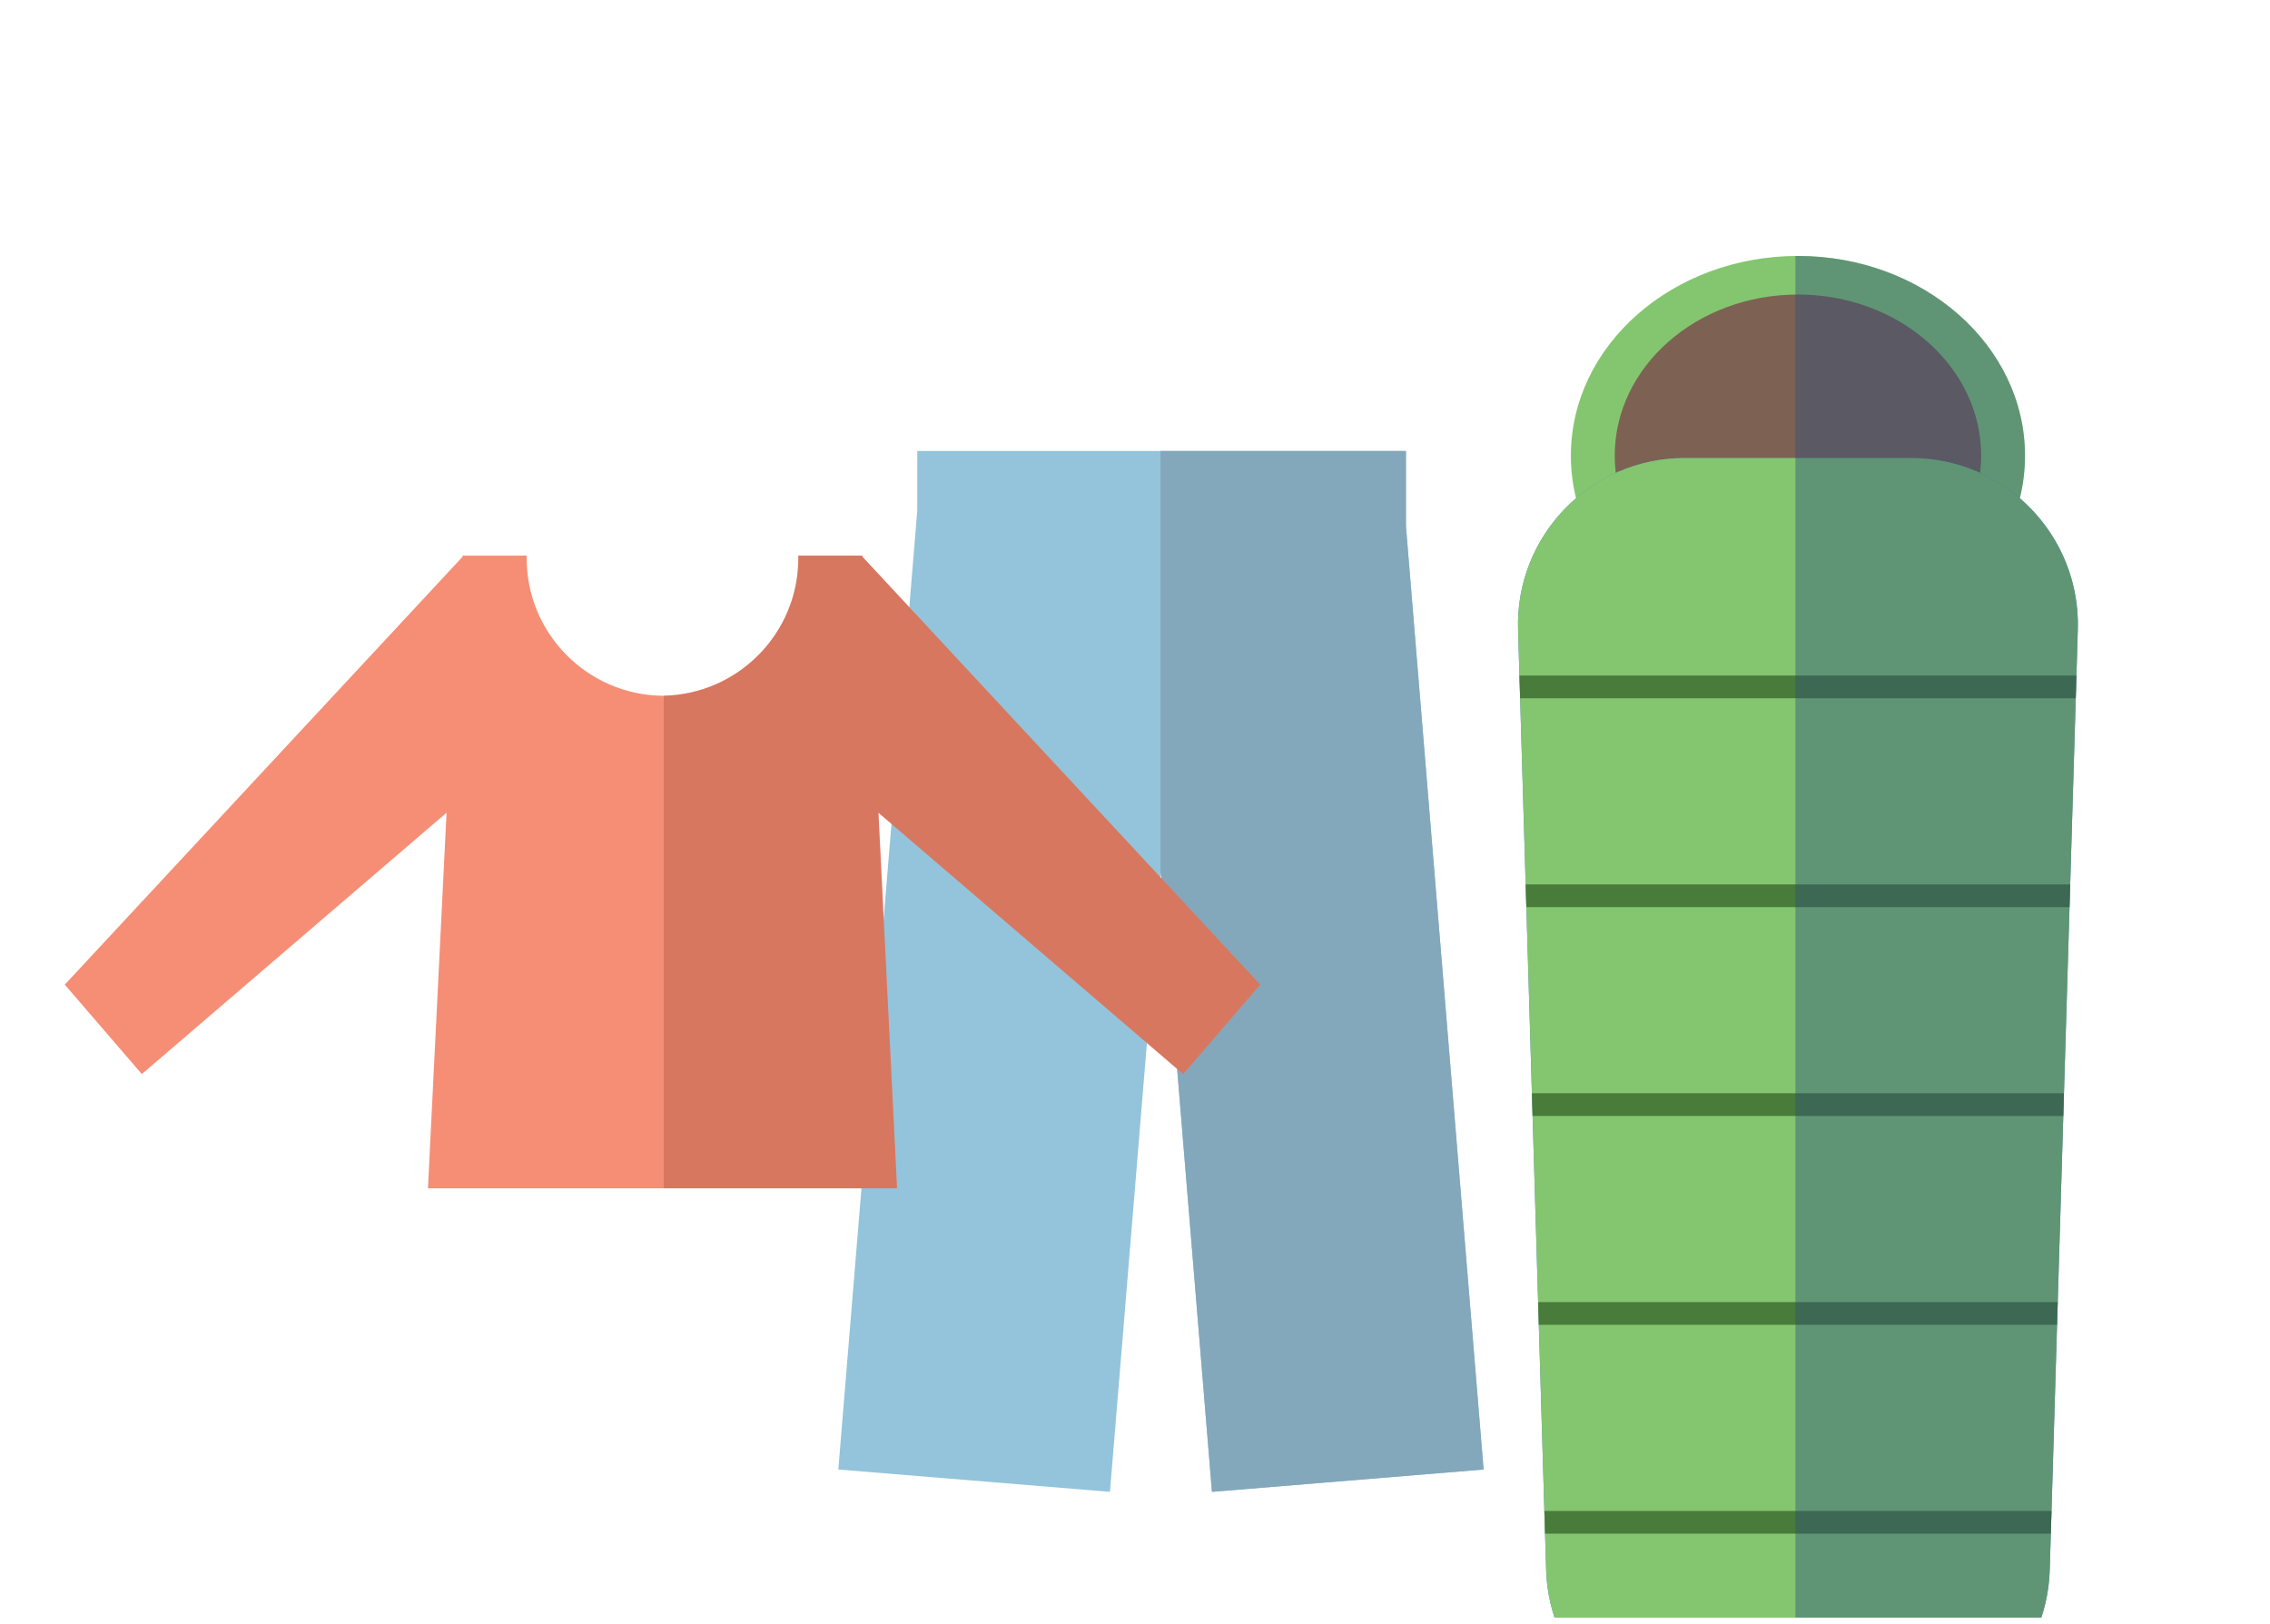 <?xml version="1.0" encoding="utf-8"?>
<!-- Generator: Adobe Illustrator 19.2.1, SVG Export Plug-In . SVG Version: 6.00 Build 0)  -->
<svg version="1.1" id="Layer_1" xmlns="http://www.w3.org/2000/svg" xmlns:xlink="http://www.w3.org/1999/xlink" x="0px" y="0px"
	 width="289px" height="206.827px" viewBox="0 0 289 206.827" enable-background="new 0 0 289 206.827" xml:space="preserve">
<g>
	<defs>
		<path id="SVGID_1_" d="M0,206V11.348C0,5.081,5.076,0,11.339,0h266.323C283.924,0,289,5.081,289,11.348V206H0z"/>
	</defs>
	<clipPath id="SVGID_2_">
		<use xlink:href="#SVGID_1_"  overflow="visible"/>
	</clipPath>
	<linearGradient id="SVGID_3_" gradientUnits="userSpaceOnUse" x1="144.5" y1="276" x2="144.5" y2="-5.978109e-09">
		<stop  offset="0.316" style="stop-color:#FFFFFF"/>
		<stop  offset="1" style="stop-color:#ADE1F9"/>
	</linearGradient>
	<path display="none" clip-path="url(#SVGID_2_)" fill="url(#SVGID_3_)" d="M277.661,276H11.339C5.076,276,0,270.924,0,264.661
		V11.339C0,5.076,5.076,0,11.339,0h266.323C283.924,0,289,5.076,289,11.339v253.323C289,270.924,283.924,276,277.661,276z"/>
	<g clip-path="url(#SVGID_2_)">
		<g>
			<g>
				<ellipse fill="#84C66F" cx="228.9" cy="58.033" rx="28.909" ry="25.44"/>
				<ellipse fill="#7D6254" cx="228.9" cy="58.033" rx="23.325" ry="20.526"/>
			</g>
			<path fill="#5587C6" d="M239.753,220.501h-21.707c-11.469,0-20.862-9.116-21.204-20.58l-3.572-119.748
				c-0.357-11.958,9.24-21.845,21.204-21.845h28.851c11.963,0,21.56,9.887,21.204,21.845l-3.572,119.748
				C260.615,211.385,251.222,220.501,239.753,220.501z"/>
			<g>
				<defs>
					<path id="SVGID_4_" d="M239.753,220.501h-21.707c-11.469,0-20.862-9.116-21.204-20.58l-3.572-119.748
						c-0.357-11.958,9.24-21.845,21.204-21.845h28.851c11.963,0,21.56,9.887,21.204,21.845l-3.572,119.748
						C260.615,211.385,251.222,220.501,239.753,220.501z"/>
				</defs>
				<use xlink:href="#SVGID_4_"  overflow="visible" fill="#84C66F"/>
				<clipPath id="SVGID_5_">
					<use xlink:href="#SVGID_4_"  overflow="visible"/>
				</clipPath>
				<g clip-path="url(#SVGID_5_)">
					<rect x="192.549" y="86.027" fill="#497B3A" width="72.852" height="2.891"/>
					<rect x="192.549" y="112.624" fill="#497B3A" width="72.852" height="2.891"/>
					<rect x="192.549" y="139.22" fill="#497B3A" width="72.852" height="2.891"/>
					<rect x="192.549" y="165.817" fill="#497B3A" width="72.852" height="2.891"/>
					<rect x="192.549" y="192.414" fill="#497B3A" width="72.852" height="2.891"/>
				</g>
			</g>
		</g>
		<path opacity="0.4" fill="#284D7B" d="M264.354,86.027l0.175-5.854c0.199-6.672-2.703-12.697-7.383-16.722
			c0.431-1.746,0.663-3.557,0.663-5.417c0-14.05-12.943-25.44-28.909-25.44c-0.109,0-0.216,0.006-0.324,0.007v187.901h11.177
			c11.469,0,20.862-9.116,21.204-20.58l0.138-4.616"/>
	</g>
	<g clip-path="url(#SVGID_2_)">
		<polygon fill="#93C4DB" points="188.882,187.134 178.993,67.002 178.993,57.431 116.782,57.431 116.782,64.99 106.728,187.134 
			141.312,189.98 147.805,111.107 154.297,189.98 		"/>
		<polygon fill="#83A7BB" points="178.993,67.002 178.993,57.431 147.744,57.431 147.744,111.841 147.805,111.107 154.297,189.98 
			188.882,187.133 		"/>
	</g>
	<g clip-path="url(#SVGID_2_)">
		<path fill="#F58E75" d="M160.441,125.388l-50.635-54.479l-0.01-0.156h-8.165c0.002,0.11,0.008,0.22,0.008,0.331
			c0,9.602-7.723,17.395-17.295,17.519c-9.572-0.124-17.295-7.918-17.295-17.519c0-0.111,0.006-0.22,0.008-0.331h-8.165l-0.01,0.156
			L8.248,125.388l9.809,11.391l38.796-33.285l-2.369,47.833h29.702h0.316h29.702l-2.369-47.833l38.796,33.285L160.441,125.388z"/>
		<path opacity="0.4" fill="#AA5640" d="M160.441,125.388l-50.635-54.479l-0.01-0.156h-8.165c0.002,0.11,0.008,0.22,0.008,0.331
			c0,9.549-7.638,17.305-17.137,17.513v62.73h29.702l-2.369-47.833l38.796,33.285L160.441,125.388z"/>
	</g>
</g>
</svg>
